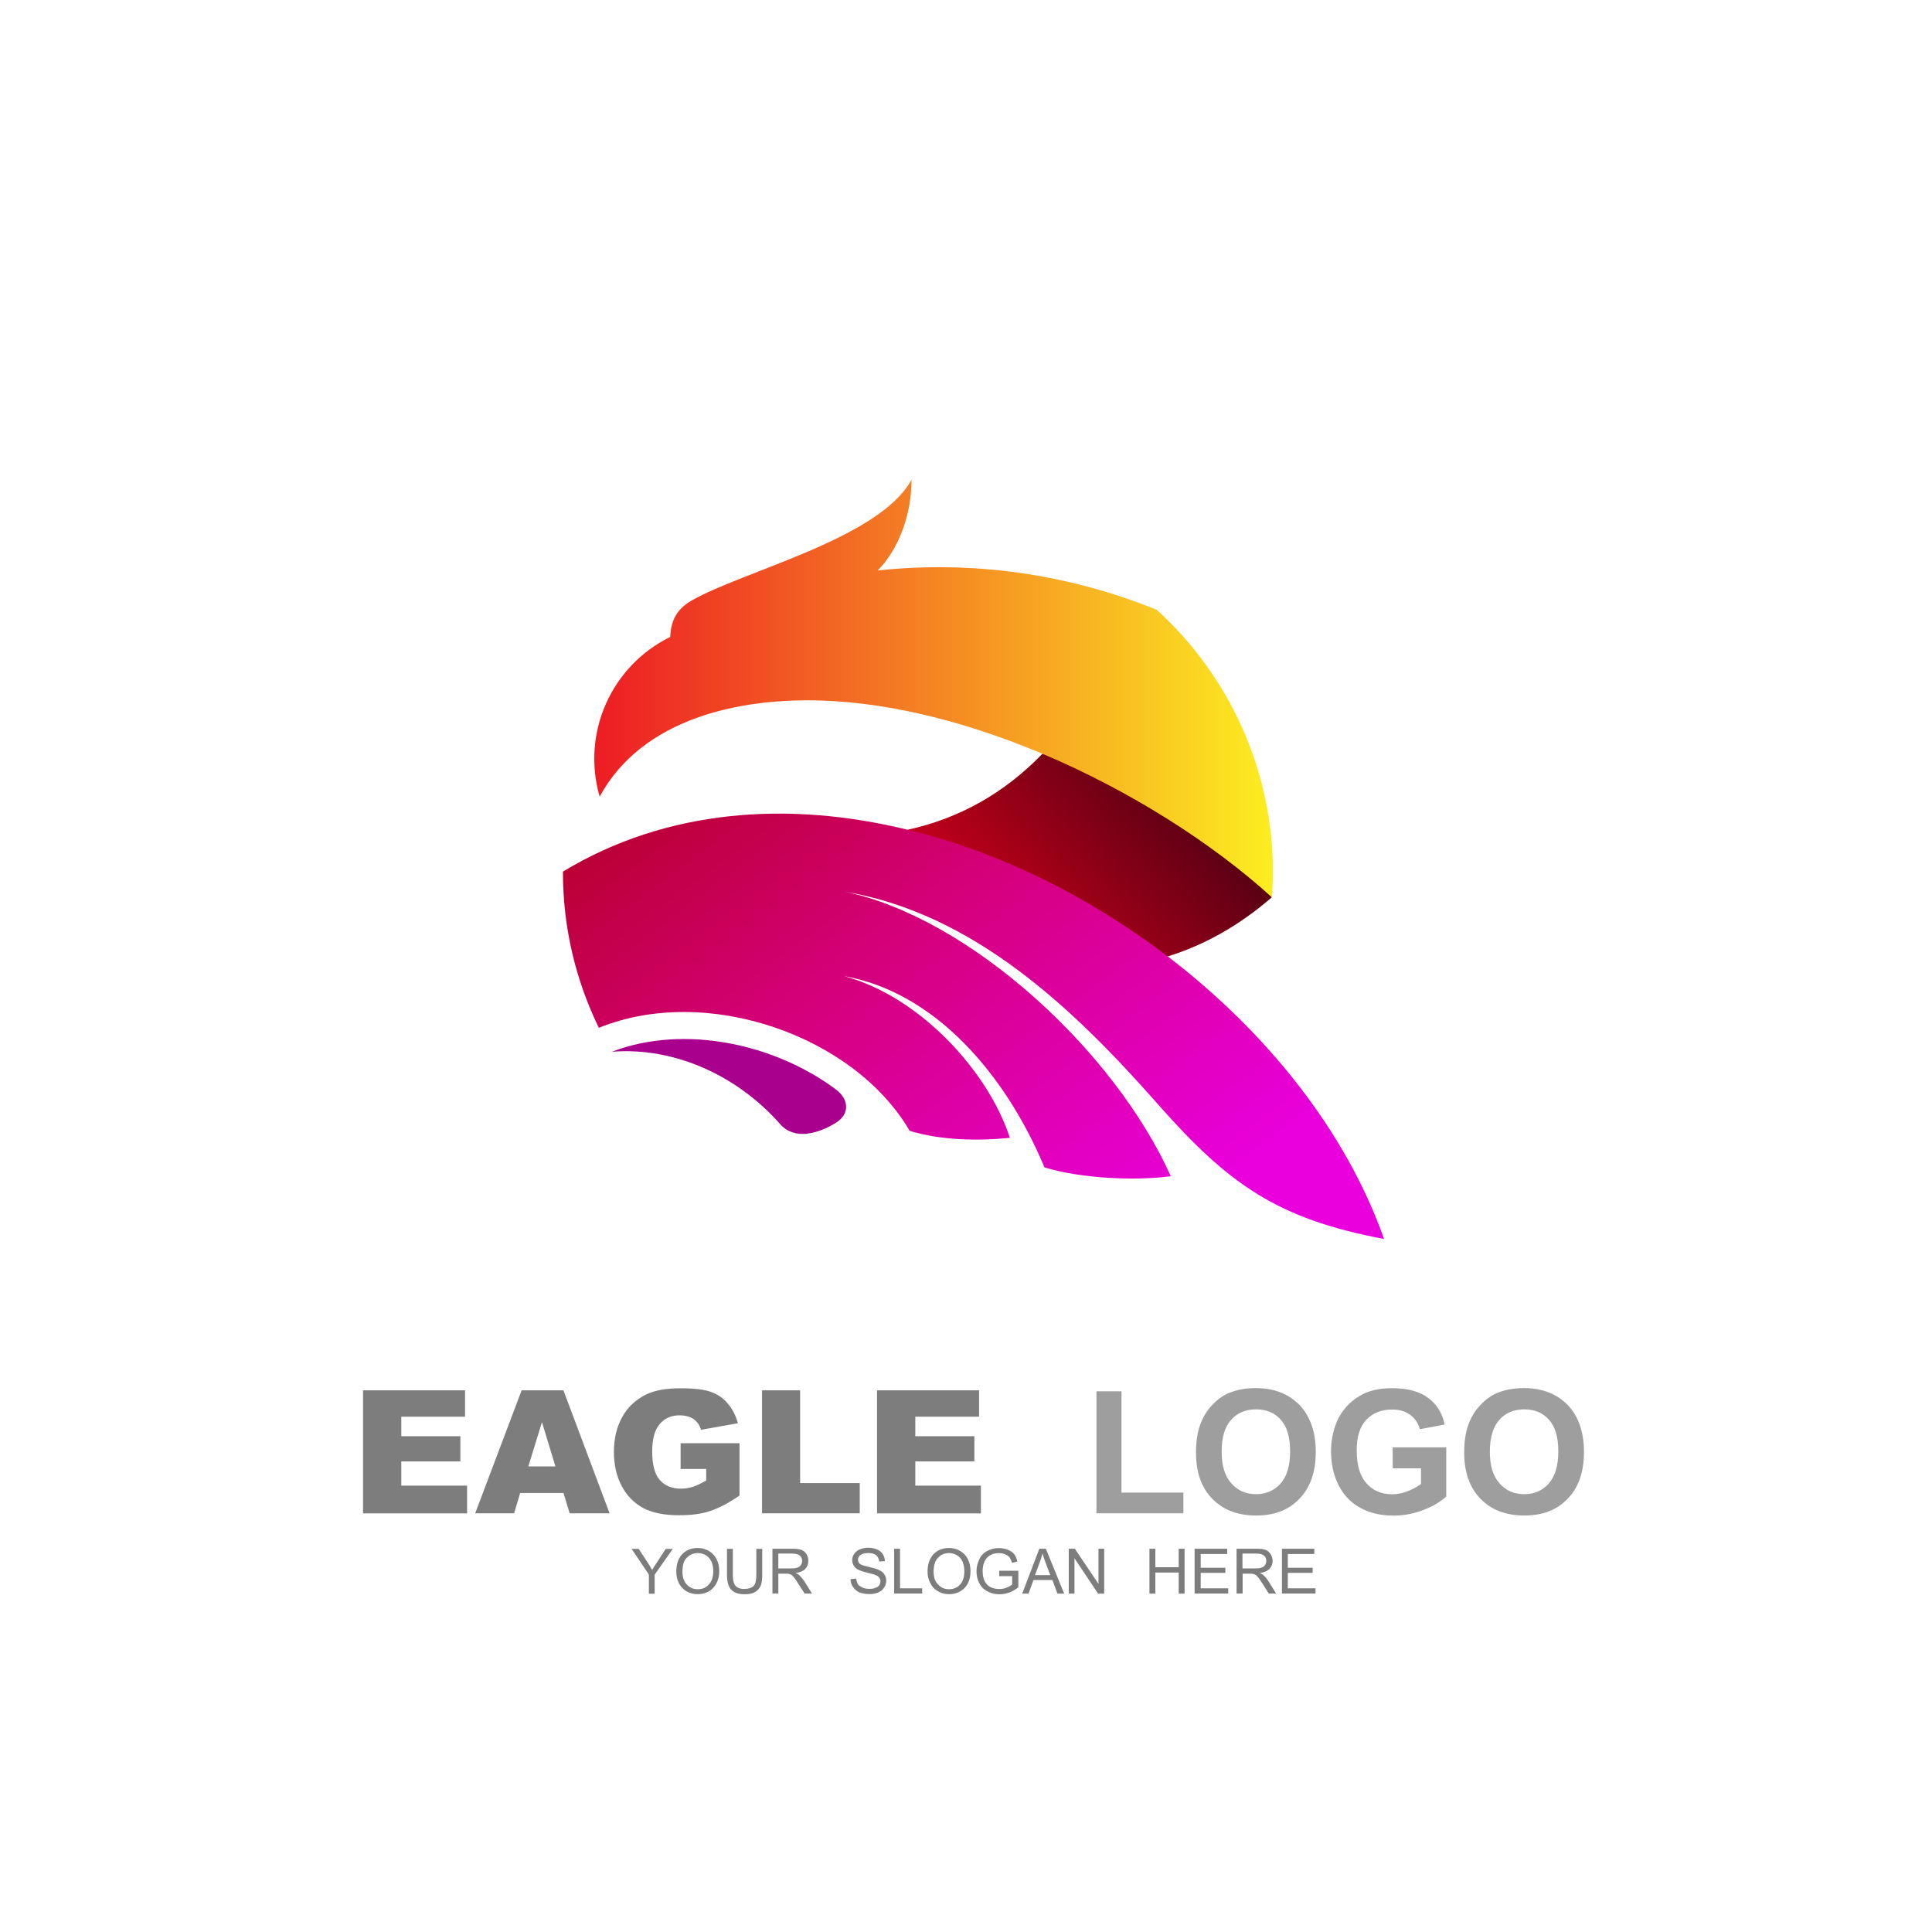 <?xml version="1.0" encoding="utf-8"?>
<!-- Generator: Adobe Illustrator 27.7.0, SVG Export Plug-In . SVG Version: 6.00 Build 0)  -->
<svg version="1.1" id="Layer_1" xmlns="http://www.w3.org/2000/svg" xmlns:xlink="http://www.w3.org/1999/xlink" x="0px" y="0px"
	 viewBox="0 0 2100 2100" style="enable-background:new 0 0 2100 2100;" xml:space="preserve">
<style type="text/css">
	.st0{fill:#FFFFFF;}
	.st1{fill:#7D7D7D;}
	.st2{fill:#9E9E9E;}
	.st3{fill-rule:evenodd;clip-rule:evenodd;fill:url(#SVGID_1_);}
	.st4{fill-rule:evenodd;clip-rule:evenodd;fill:url(#SVGID_00000056401160647837719530000002689928981160825225_);}
	.st5{fill-rule:evenodd;clip-rule:evenodd;fill:#AA008E;}
	.st6{fill-rule:evenodd;clip-rule:evenodd;fill:url(#SVGID_00000066509458664004126620000005938111307570278303_);}
</style>
<rect class="st0" width="2100" height="2100"/>
<g>
	<path class="st1" d="M394.6,1511.2h110.9v28.7h-69.3v21.2h64.2v27.4h-64.2v26.3h71.5v30.2H394.6V1511.2z M612.5,1622.8h-47.1
		l-6.6,22.1h-42.3l50.5-133.7h45.4l50.2,133.7h-43.4L612.5,1622.8z M603.7,1593.9l-14.6-48.1l-14.8,48.1H603.7z M739.8,1596.5v-27.8
		h64v56.9c-12.2,8.4-23,13.9-32.5,17c-9.3,3.1-20.6,4.4-33.4,4.4c-15.9,0-29-2.6-38.9-7.9c-10-5.5-17.9-13.5-23.5-24.3
		c-5.5-10.6-8.2-22.9-8.2-36.8c0-14.6,3.1-27.1,9.1-37.9c6-10.8,14.8-19,26.6-24.7c9.1-4.2,21.2-6.4,36.7-6.4
		c14.6,0,25.9,1.3,33.2,4c7.3,2.6,13.5,6.8,18.1,12.6c4.9,5.5,8.6,12.6,11.1,21.4l-40.1,7.1c-1.5-5.1-4.4-9-8.2-11.7
		c-4-2.6-9.1-4-15-4c-9.1,0-16.4,3.1-21.7,9.5c-5.5,6.2-8.2,16.1-8.2,29.8c0,14.3,2.7,24.7,8.2,30.9c5.3,6.2,13.1,9.5,22.8,9.5
		c4.6,0,9.1-0.7,13.3-2c4.2-1.5,8.9-3.7,14.4-6.8v-12.6H739.8z M828.3,1511.2h41.4V1612h64.8v32.9H828.3V1511.2z M953.3,1511.2
		h110.9v28.7h-69.3v21.2h64.2v27.4h-64.2v26.3h71.3v30.2H953.3V1511.2z"/>
	<path class="st2" d="M1191.8,1644.9v-132.6h27.2v110.1h67.3v22.5H1191.8z M1300,1578.9c0-13.7,2-25.1,6.2-34.4
		c2.9-6.8,7.1-13,12.4-18.3c5.3-5.5,11.1-9.5,17.3-12.1c8.4-3.5,18.1-5.3,29-5.3c19.9,0,35.6,6.2,47.6,18.3
		c11.7,12.4,17.7,29.3,17.7,51.2c0,21.6-6,38.6-17.7,50.7c-11.7,12.4-27.4,18.3-47.1,18.3c-19.9,0-35.8-6-47.6-18.1
		C1305.8,1617.1,1300,1600.3,1300,1578.9L1300,1578.9z M1327.9,1578c0,15.2,3.5,26.7,10.6,34.4c6.9,7.9,15.9,11.7,26.8,11.7
		c10.6,0,19.7-3.8,26.6-11.5c6.9-7.9,10.4-19.4,10.4-35.1c0-15.2-3.3-26.7-10.2-34.4c-6.6-7.5-15.7-11.2-26.8-11.2
		c-11.3,0-20.4,3.8-27.2,11.5C1331.2,1551.1,1327.9,1562.6,1327.9,1578L1327.9,1578z M1513.8,1595.9v-22.7h58.2v53.4
		c-5.8,5.5-13.9,10.4-24.6,14.6c-10.8,4.2-21.7,6.2-32.7,6.2c-13.9,0-26.3-2.9-36.7-8.8c-10.4-5.7-18.1-14.3-23.5-25.2
		c-5.3-11-7.7-22.9-7.7-35.7c0-13.9,2.9-26.2,8.6-37.3c6-10.8,14.4-19,25.7-24.9c8.6-4.4,19.5-6.6,32.1-6.6
		c16.8,0,29.7,3.5,39.2,10.6c9.3,6.8,15.3,16.5,17.9,28.9l-27,5.1c-1.8-6.6-5.3-11.9-10.6-15.7c-5.1-3.8-11.5-5.7-19.5-5.7
		c-11.7,0-21.2,3.8-28.1,11.2c-7.1,7.5-10.4,18.5-10.4,33.3c0,15.9,3.5,27.8,10.6,35.7c7.1,7.9,16.2,11.9,27.7,11.9
		c5.8,0,11.3-1.1,17-3.3s10.6-4.9,14.6-7.9v-17H1513.8z M1591.5,1578.9c0-13.7,2-25.1,6.2-34.4c2.9-6.8,7.1-13,12.4-18.3
		c5.3-5.5,11.1-9.5,17.3-12.1c8.4-3.5,18.1-5.3,29-5.3c19.9,0,35.6,6.2,47.6,18.3c11.7,12.4,17.7,29.3,17.7,51.2
		c0,21.6-5.8,38.6-17.7,50.7c-11.7,12.4-27.4,18.3-47.1,18.3c-19.9,0-35.8-6-47.6-18.1S1591.5,1600.3,1591.5,1578.9L1591.5,1578.9z
		 M1619.4,1578c0,15.2,3.5,26.7,10.6,34.4c6.9,7.9,15.9,11.7,26.8,11.7c10.8,0,19.7-3.8,26.6-11.5c6.9-7.9,10.4-19.4,10.4-35.1
		c0-15.2-3.3-26.7-10.2-34.4c-6.6-7.5-15.7-11.2-26.8-11.2c-11.3,0-20.4,3.8-27.2,11.5C1622.9,1551.1,1619.4,1562.6,1619.4,1578
		L1619.4,1578z"/>
	<path class="st1" d="M705.3,1732.2v-20.7l-18.8-28h7.7l9.7,14.8c1.8,2.6,3.3,5.3,4.9,8.2c1.6-2.6,3.3-5.5,5.5-8.6l9.3-14.3h7.7
		l-19.7,28v20.7H705.3z M735.1,1708.4c0-8.2,2-14.3,6.4-19c4.4-4.6,10-6.8,16.8-6.8c4.6,0,8.6,1.1,12.4,3.3c3.5,2,6.2,5.1,8.2,8.8
		c2,4,2.9,8.2,2.9,13.2c0,4.9-1.1,9.3-3.1,13.2c-2,3.7-4.9,6.8-8.4,8.8c-3.8,2-7.7,2.9-12,2.9c-4.6,0-8.6-1.1-12.4-3.3
		c-3.5-2.2-6.2-5.1-8.2-9C736,1716.8,735.1,1712.6,735.1,1708.4L735.1,1708.4z M741.8,1708.6c0,5.7,1.6,10.4,4.7,13.7
		c3.1,3.5,7.1,5.1,11.9,5.1c4.9,0,8.9-1.5,12-5.1c3.3-3.3,4.9-8.2,4.9-14.6c0-3.7-0.7-7.3-2-10.4c-1.5-2.9-3.3-5.1-6-6.8
		c-2.7-1.5-5.5-2.4-8.6-2.4c-4.6,0-8.6,1.5-11.9,4.9C743.3,1696,741.8,1701.1,741.8,1708.6L741.8,1708.6z M822.1,1683.5h6.4v28
		c0,5.1-0.4,8.8-1.5,11.7c-1.1,2.9-3.1,5.3-6,7.1c-2.9,1.8-6.6,2.6-11.5,2.6c-4.4,0-8.2-0.7-11.1-2.2c-3.1-1.8-5.1-4-6.2-6.8
		c-1.3-3.1-2-7.1-2-12.4v-28h6.4v28c0,4.2,0.4,7.5,1.3,9.5c0.7,2,2,3.5,4,4.6c2,1.1,4.2,1.5,7.1,1.5c4.6,0,8-1.1,10.2-3.3
		c2-2,2.9-6.2,2.9-12.4V1683.5z M839.6,1732.2v-48.8h21.7c4.2,0,7.5,0.4,10,1.3c2.2,0.9,4,2.4,5.3,4.6c1.3,2.2,2,4.6,2,7.3
		c0,3.5-1.1,6.4-3.3,8.8c-2.2,2.2-5.7,3.7-10.4,4.4c1.8,0.9,3.1,1.5,4,2.4c1.8,1.8,3.5,4,5.3,6.4l8.4,13.5h-8l-6.6-10.2
		c-1.8-3.1-3.3-5.3-4.6-6.8c-1.1-1.5-2.2-2.6-3.1-3.3c-1.1-0.4-2-0.9-3.1-1.1c-0.7-0.2-1.8-0.2-3.5-0.2H846v21.6H839.6z M846,1704.8
		h13.9c2.9,0,5.3-0.2,6.9-0.9c1.8-0.7,2.9-1.5,3.8-2.9c0.9-1.3,1.3-2.9,1.3-4.4c0-2.2-0.9-4.2-2.4-5.7c-1.8-1.5-4.4-2.2-8-2.2H846
		V1704.8z M924.5,1716.5l6-0.7c0.4,2.4,1.1,4.4,2,6.2c1.1,1.5,2.9,2.6,5.1,3.7c2.2,0.9,4.6,1.3,7.5,1.3c2.4,0,4.6-0.2,6.4-1.1
		c2-0.7,3.3-1.5,4.2-2.9c0.9-1.3,1.3-2.7,1.3-4.2s-0.4-2.9-1.3-4c-0.9-1.1-2.2-2.2-4.4-2.9c-1.1-0.7-4.2-1.3-8.6-2.4
		s-7.5-2.2-9.3-3.1c-2.4-1.1-4.2-2.6-5.3-4.4c-1.1-2-1.8-4-1.8-6.2c0-2.4,0.7-4.9,2.2-6.8c1.3-2.2,3.3-3.7,6-4.9
		c2.9-1.1,5.8-1.8,9.1-1.8c3.5,0,6.9,0.7,9.5,1.8c2.9,1.1,4.9,2.9,6.4,5.1c1.5,2.2,2.2,4.9,2.4,7.7l-6.2,0.4
		c-0.4-3.1-1.6-5.3-3.3-6.8c-2-1.8-4.9-2.4-8.6-2.4c-4,0-6.6,0.7-8.6,2.2c-1.8,1.3-2.6,3.1-2.6,5.1c0,1.8,0.7,3.3,2,4.4
		c1.3,1.1,4.4,2.2,9.7,3.3c5.3,1.3,8.9,2.4,10.8,3.3c2.9,1.1,4.9,2.9,6.2,4.9c1.3,2,2,4.2,2,6.8c0,2.6-0.7,5.1-2.2,7.3
		c-1.3,2.4-3.5,4.2-6.4,5.5c-2.7,1.1-5.8,1.8-9.3,1.8c-4.4,0-8.2-0.7-11.1-1.8c-3.1-1.3-5.3-3.3-7.1-6
		C925.4,1722.7,924.5,1719.6,924.5,1716.5L924.5,1716.5z M971.9,1732.2v-48.8h6.4v43h24.1v5.7H971.9z M1008.2,1708.4
		c0-8.2,2.2-14.3,6.4-19c4.4-4.6,10.2-6.8,17-6.8c4.4,0,8.6,1.1,12.2,3.3c3.5,2,6.4,5.1,8.2,8.8c2,4,2.9,8.2,2.9,13.2
		c0,4.9-0.9,9.3-2.9,13.2c-2,3.7-4.9,6.8-8.6,8.8c-3.5,2-7.5,2.9-11.7,2.9c-4.7,0-8.9-1.1-12.4-3.3c-3.8-2.2-6.4-5.1-8.2-9
		C1009.1,1716.8,1008.2,1712.6,1008.2,1708.4L1008.2,1708.4z M1014.8,1708.6c0,5.7,1.5,10.4,4.9,13.7c3.1,3.5,7.1,5.1,11.7,5.1
		c4.9,0,8.9-1.5,12.2-5.1c3.1-3.3,4.6-8.2,4.6-14.6c0-3.7-0.7-7.3-2-10.4c-1.3-2.9-3.3-5.1-6-6.8c-2.4-1.5-5.5-2.4-8.6-2.4
		c-4.7,0-8.6,1.5-11.7,4.9C1016.6,1696,1014.8,1701.1,1014.8,1708.6L1014.8,1708.6z M1086.1,1713v-5.7h20.8v18.1
		c-3.3,2.4-6.4,4.4-10,5.7c-3.3,1.1-6.9,1.8-10.4,1.8c-4.6,0-9.1-0.9-13.1-3.1c-4-2-6.9-4.9-8.9-8.8c-2-3.7-3.1-8.2-3.1-13
		c0-4.6,1.1-9,3.1-13.2c2-4.2,4.9-7.1,8.6-9c3.8-2,8-3.1,12.8-3.1c3.5,0,6.6,0.7,9.5,1.8c2.9,1.1,5.1,2.6,6.9,4.6
		c1.5,2.2,2.9,4.9,3.5,8.2l-5.8,1.5c-0.7-2.4-1.6-4.4-2.7-6c-1.1-1.3-2.7-2.4-4.6-3.3c-2.2-0.9-4.4-1.3-6.9-1.3
		c-2.9,0-5.5,0.4-7.5,1.3c-2.2,0.9-4,2.2-5.3,3.5c-1.3,1.5-2.4,3.1-3.1,4.9c-1.3,3.1-1.8,6.4-1.8,9.9c0,4.2,0.7,7.9,2.2,10.8
		c1.5,2.9,3.5,5.1,6.4,6.6c2.9,1.3,6,2,9.3,2c2.7,0,5.5-0.4,8.2-1.5s4.6-2.2,6-3.5v-9H1086.1z M1111.1,1732.2l18.6-48.8h7.1
		l19.9,48.8h-7.3l-5.5-14.8h-20.6l-5.3,14.8H1111.1z M1125,1712.1h16.6l-5.1-13.5c-1.5-4.2-2.7-7.5-3.3-10.2
		c-0.7,3.1-1.8,6.2-2.9,9.3L1125,1712.1z M1161.7,1732.2v-48.8h6.6l25.7,38.2v-38.2h6.2v48.8h-6.6l-25.7-38.4v38.4H1161.7z
		 M1249.4,1732.2v-48.8h6.4v20.1h25.4v-20.1h6.4v48.8h-6.4v-22.9h-25.4v22.9H1249.4z M1298.5,1732.2v-48.8h35.4v5.7h-28.8v15h26.8
		v5.5h-26.8v16.8h29.9v5.7H1298.5z M1344.1,1732.2v-48.8h21.7c4.4,0,7.7,0.4,10,1.3c2.2,0.9,4,2.4,5.3,4.6c1.3,2.2,2.2,4.6,2.2,7.3
		c0,3.5-1.3,6.4-3.5,8.8c-2.2,2.2-5.5,3.7-10.4,4.4c1.8,0.9,3.1,1.5,4,2.4c2,1.8,3.8,4,5.3,6.4l8.4,13.5h-8l-6.4-10.2
		c-2-3.1-3.5-5.3-4.6-6.8c-1.3-1.5-2.4-2.6-3.3-3.3c-1.1-0.4-2-0.9-3.1-1.1c-0.7-0.2-1.8-0.2-3.5-0.2h-7.5v21.6H1344.1z
		 M1350.5,1704.8h13.9c2.9,0,5.3-0.2,6.9-0.9c1.8-0.7,3.1-1.5,3.8-2.9c0.9-1.3,1.3-2.9,1.3-4.4c0-2.2-0.7-4.2-2.4-5.7
		c-1.8-1.5-4.4-2.2-8-2.2h-15.5V1704.8z M1393.4,1732.2v-48.8h35.2v5.7h-28.8v15h27v5.5h-27v16.8h30.1v5.7H1393.4z"/>
</g>
<g>
	<linearGradient id="SVGID_1_" gradientUnits="userSpaceOnUse" x1="998.277" y1="1112.42" x2="1287.604" y2="842.283">
		<stop  offset="0" style="stop-color:#FF002D"/>
		<stop  offset="0.493" style="stop-color:#A90017"/>
		<stop  offset="1" style="stop-color:#510014"/>
	</linearGradient>
	<path class="st3" d="M986.5,901.9c48,62.3,136.5,118.2,282.7,137.7c40.7-12.6,78.3-34,113.1-64.2c-37.6-95.2-124.3-156.4-249.3-156
		C1091.6,862.1,1042.9,889.6,986.5,901.9L986.5,901.9z"/>
	
		<linearGradient id="SVGID_00000165921637572232050630000000783059141972552347_" gradientUnits="userSpaceOnUse" x1="645.828" y1="748.357" x2="1383.529" y2="748.357">
		<stop  offset="0" style="stop-color:#ED1C24"/>
		<stop  offset="1" style="stop-color:#FCEE21"/>
	</linearGradient>
	<path style="fill-rule:evenodd;clip-rule:evenodd;fill:url(#SVGID_00000165921637572232050630000000783059141972552347_);" d="
		M1133.1,819.3c96.7,40.9,186,98.3,249.3,156c0.8-9.2,1.2-18.4,1.2-27.9c0-110.5-47.6-213-126.2-284.5
		c-95.9-39-200.2-53.9-303.4-42.8c23-23.3,36.8-60.8,36.8-98.7c-34.9,64.2-182.6,99-239.3,131.5c-16.5,9.6-22.2,22.2-23,39.4
		c-64.4,31.7-96.6,104.8-76.7,173.6c46.4-85.3,152.3-107.5,242-104.4C972,764.2,1054.8,786.4,1133.1,819.3L1133.1,819.3z"/>
	<path class="st5" d="M665.1,1143.2c69.4-5.4,137.3,26.8,183.3,79.1c15.3,17.2,41.4,9.9,60.2-1.9c15.3-9.6,14.2-25.2,0.4-35.9
		C842.7,1134.7,743.8,1113,665.1,1143.2L665.1,1143.2z"/>
	
		<linearGradient id="SVGID_00000116201025202351634440000005203097092720697730_" gradientUnits="userSpaceOnUse" x1="1203.109" y1="1380.55" x2="672.018" y2="663.219">
		<stop  offset="0" style="stop-color:#E900DD"/>
		<stop  offset="0.497" style="stop-color:#D40076"/>
		<stop  offset="1" style="stop-color:#A90004"/>
	</linearGradient>
	<path style="fill-rule:evenodd;clip-rule:evenodd;fill:url(#SVGID_00000116201025202351634440000005203097092720697730_);" d="
		M650.9,1117.2c117.8-47.8,277.7,8.8,337.9,112c34.1,10.3,73.3,11.1,108.9,7.6c-23.8-73-98.6-154.1-180.6-175.9
		c98.2,17.2,175.3,105.5,218.2,208c38.4,11.9,97.8,14.9,137.3,9.6C1211.3,1142,1054,997.5,918.3,969.2
		c140.4,23.7,249.3,127.7,340.6,231.4c76.3,86.4,129.3,124.3,245.5,146.1c-41-116.3-127-224.5-235.1-307.1
		c-84.8-64.6-182.6-113.6-282.7-137.7c-129.3-31.7-262.4-22.6-374.7,45.5C611.8,1008.6,626,1065.9,650.9,1117.2L650.9,1117.2z"/>
</g>
</svg>
